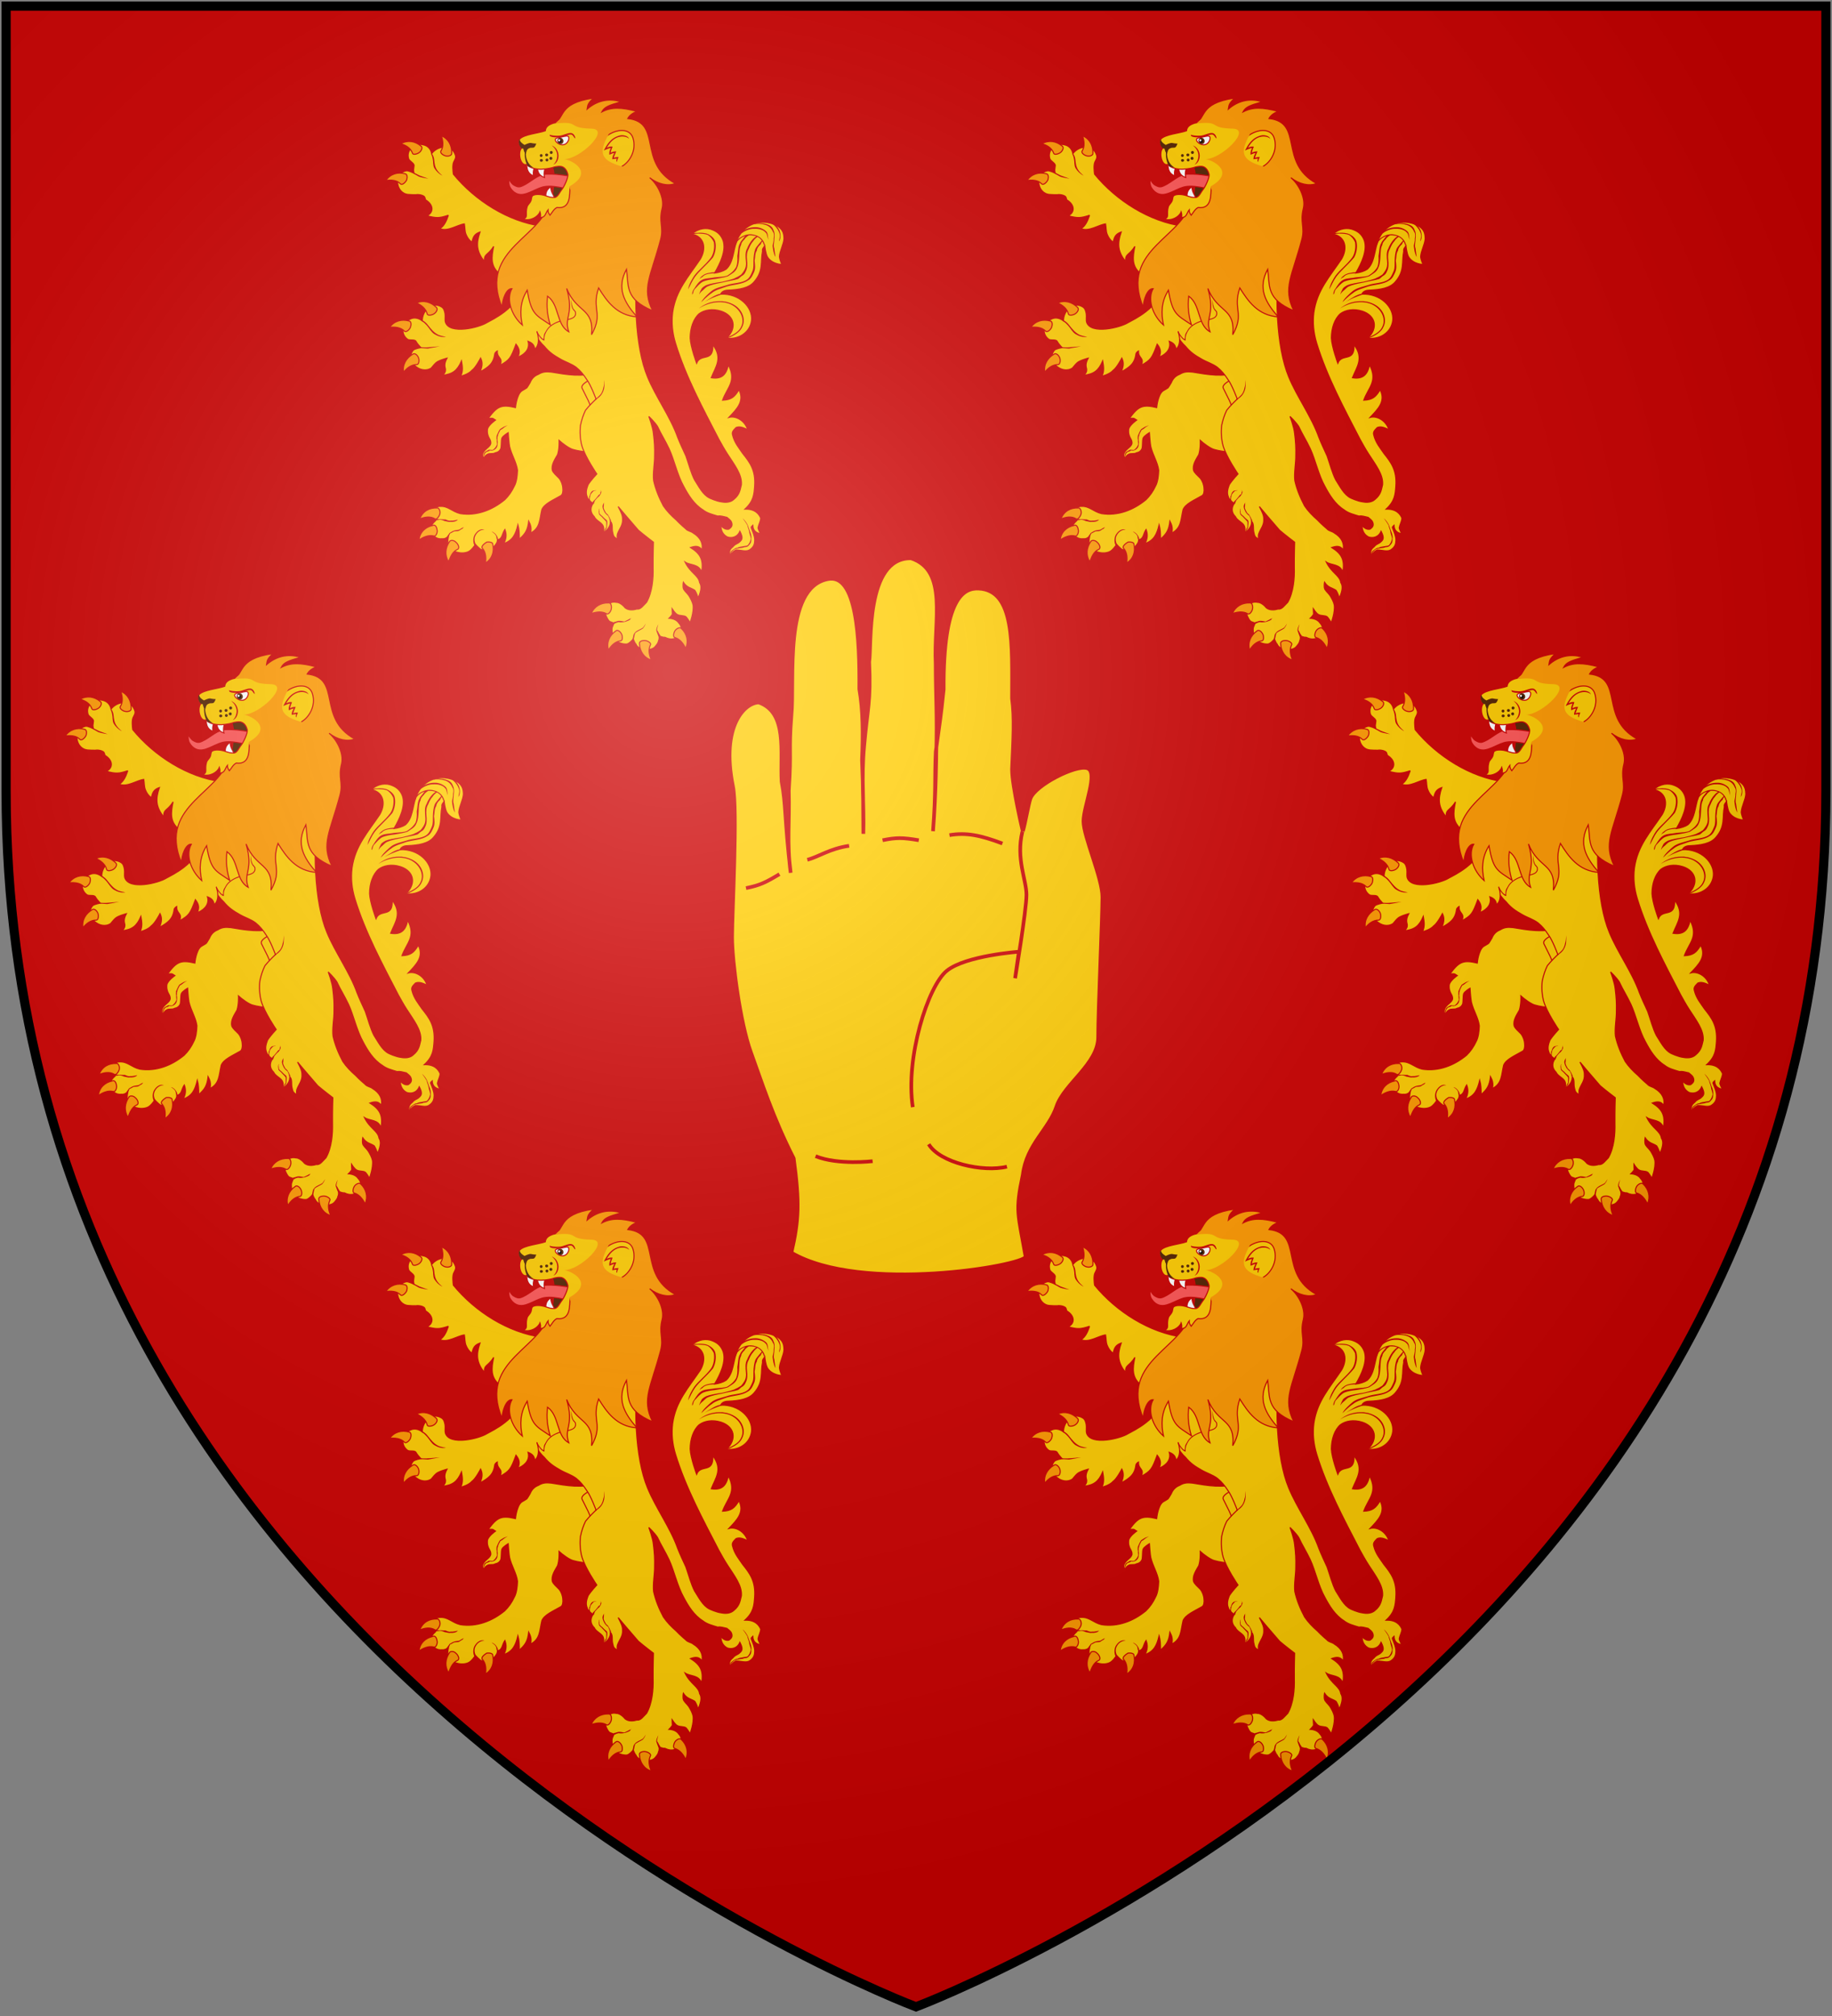 <svg xmlns="http://www.w3.org/2000/svg" width="600" height="660" xmlns:xlink="http://www.w3.org/1999/xlink">
<rect width="100%" height="100%" fill="#808080" stroke="none"/>
<style id="style_css_sheet" type="text/css">
.lion {
  fill:#ffcc00;stroke:#cc0000;
}
.secondary {
  fill:#ff9900;
}
.detail {
  fill:#cc0000;stroke:none;
}
</style>
<defs>
  <radialGradient id="rg" gradientUnits="userSpaceOnUse" cx="220" cy="220" r="405">
    <stop style="stop-color:#fff;stop-opacity:.3" offset="0" />
    <stop style="stop-color:#fff;stop-opacity:.2" offset="0.2" />
    <stop style="stop-color:#666;stop-opacity:.1" offset="0.6" />
    <stop style="stop-color:#000;stop-opacity:.13" offset="1" />
  </radialGradient>
  <path id="shield" d="m 2 2 v 257 c 0 286 298 398 298 398 c 0 0 298 -112 298 -398 V 2 Z" />
  <g class="lion" id="lion" transform="translate(300,90)scale(0.35)translate(-300,-300)">
		<path d="m 208.4,467.3 c 0,0 -0.2,2.3 -1,3.4 -1.3,2.1 -3.4,4.7 -5.8,5.5 -3,1.6 -5.9,0.6 -8.7,0.3 -2.1,-1.5 -5.2,-4.8 -5.2,-4.8 0,0 -3.5,5.5 -6.6,6.8 -3,1.4 -7.1,1.5 -10.5,0.5 -3.8,-0.9 -7,-4.1 -8.4,-7.3 -0.8,-2.4 0.1,-6.3 0.1,-6.3 0,0 -4,1.3 -5.9,1 -2.9,0.3 -5.7,-0.6 -7.2,-2.5 -2.6,-3.2 -3.1,-6.1 -2.2,-10.1 0.4,-1.7 3.4,-4.3 3.4,-4.3 0,0 -1.9,-2.6 -2.3,-3.7 -0.8,-2.4 0.6,-5.2 0.6,-5.2 0,-2.3 3.2,-4.7 6.2,-4.5 7.4,-0.3 10.9,4.9 18.7,6.8 15.3,2.4 30,-3.4 41.6,-13 3.7,-3.6 6.7,-7.9 9,-12.9 2.1,-3.7 2.8,-10 2.9,-14.7 -1,-7.6 -5.4,-13.9 -7.4,-22.2 -0.7,-3.6 -1.3,-12.9 -1.3,-12.9 0,0 -5,2.9 -5.9,5.1 -0.8,2.3 -0.3,6.9 -1,9.7 -1,2.3 -2.8,3.6 -5.2,4 -2.4,1.5 -5.3,0 -7.6,1.6 -1.9,0.7 -4.1,4.6 -4.1,4.6 0,0 -0.7,-4.1 0.1,-5.7 1.6,-4 6.5,-5.7 7.4,-9.1 0.3,-3.4 -1.8,-4.8 -2.6,-7.8 -0.8,-2.3 -0.6,-4.1 -0.5,-5.8 1.1,-4 7.5,-8.4 7.5,-8.4 0,0 -1.2,-0.7 -2.2,-1.4 -1.1,-0.7 -4.7,0 -4.7,0 8.3,-11.3 12.1,-13.5 25.6,-10.3 0,0 0.4,-4 1.4,-7.4 0.9,-2.8 1.9,-6.1 4.4,-8.1 1.8,-0.9 4.9,-3 4.9,-3 0,0 2.2,-3.2 3,-4.8 1.5,-3.8 4.1,-6.4 7.8,-7.8 3.8,-2.4 7.2,-2.6 11.9,-2.1 14.6,2.4 28.8,5.1 43.8,0 l 7.9,77.3 c -10.3,-2.4 -21.8,-2.1 -31.3,-4.9 -3.4,-0.9 -9.8,-5.6 -13,-8.5 0,0 0.4,7.6 -1.4,13.3 -2.4,4.3 -6.3,9.7 -4.8,15 1,2.3 3.6,4.5 6.2,7.1 2.1,2.6 3.4,6.2 3.5,9.6 0.3,2.3 -0.1,5.8 -1.9,6.7 -7.5,4.3 -15.4,7.6 -17.7,13 -2.3,9.6 -1.4,17.2 -10.6,22 1.1,-4.6 0.2,-7.6 -1.7,-11.2 -1,8.4 -3.1,11.8 -8.8,16.8 0,-5.1 -0.1,-9.2 -1.3,-13.4 -2.2,9 -4.7,14.5 -13.2,17.6 2.3,-4.4 2.8,-8.4 1,-13.2 -2.7,3.8 -2.2,9 -6.9,9.6 z" />
		<path class="detail" d="m 154,448.2 c 1.7,-0.3 3.4,0.3 5.7,0.1 1.7,0.7 3.2,1.6 5.2,1.1 2.2,0.3 6.4,-0.9 6.4,-0.9 -1.4,2.1 -5.6,2.3 -6.6,2.1 -1.8,0.4 -3.4,-0.4 -5.7,-0.7 -1.7,-0.7 -3.4,-1.5 -5.1,-1.2 -0.6,0 -1.8,0.5 -2.4,0.3 -0.5,0.6 -1.1,0.5 -1.1,0.5 l -2.1,-2.5 c 0,0 1.4,1.9 2.8,1 0.6,-0.1 1.8,0.1 2.9,0.2 z m 22.8,7.3 c 0,0 -0.7,1.1 -1.3,1.6 -1.2,0.4 -1.8,1.1 -3.2,1.9 -1.1,0.5 -3.5,0.2 -4.6,0.6 -1.2,0.5 -2.4,1.5 -3.7,1.9 0,0.5 -0.9,1.7 -1,2.8 -0.7,1.1 -0.7,1.6 -0.7,1.6 l -4.6,0.7 c 0,0 3,-1.5 3.7,-2.5 0.1,-0.6 1.3,-1.6 2.1,-3.1 1.1,-0.5 2.4,-1.6 3.6,-2 1.9,-0.9 4.3,-0.7 5.4,-1.1 0.6,-0.5 1.9,-1 2.5,-1.5 z m 19.4,2.4 c -4.1,0 -6.7,2.6 -7.9,4.6 -1.7,2.8 -2,5.6 -0.1,9.4 l -1.3,1 c -1.8,-3.2 -1.4,-7.8 0.2,-10.4 4.2,-6.5 8.5,-4.8 9.1,-4.6 z m 11,5.1 c 1.1,0.8 0.9,2 1.5,2.5 -0.2,1.2 0.2,1.9 0.2,1.9 l -1,0.4 c 0,0 0.1,-1.1 -0.5,-1.8 0.1,-1.1 -0.3,-2.4 -0.8,-3 -0.4,-1.2 -3.7,-3.3 -3.7,-3.3 1.7,0.2 4.4,2.7 4.3,3.3 z" />
		<path class="detail" d="m 218.1,360.2 c 0,0 -2,1.1 -3.2,1.9 -1.3,1.1 -2.6,2.1 -3.8,2.6 -0.7,1.5 -2.2,3.7 -2.3,5.4 -0.7,1.2 -0.3,2.8 -0.5,4 0.4,1.8 0.3,3 0.1,4.7 -0.2,1.6 -1,3.3 -2.9,4.3 -0.6,0.5 -1.8,0.9 -2.4,0.9 -1.1,-0.2 -2.4,-0.3 -2.4,0.3 -1.9,0.9 -2.9,0.7 -3.6,1.9 -0.8,0.5 -0.9,1.7 -1.6,3.2 -0.1,1.2 -0.1,1.8 -0.1,1.8 l -1.4,0.4 c 0,0 0.2,-1.2 1,-2.3 0.2,-1.6 0.9,-3.3 1.5,-3.9 1.3,-1 2.5,-1.4 3.8,-2.3 0.6,0 1.8,0.1 2.3,0.2 1.1,0.1 1.7,0.2 2.4,-0.9 1.2,-0.9 2,-2.1 2.9,-4.2 0.1,-1.3 -0.4,-2.5 -0.2,-4.2 -0.4,-1.2 -0.2,-2.8 -0.1,-4 0.8,-1.6 1.6,-3.9 3,-6 1.4,-1 2.4,-1.5 3.8,-2.4 z" />
		<path class="secondary" d="m 203.9,471.5 c 0.2,-1.8 -3.2,-2.3 -5.5,-2 -1.9,1.1 -5.8,4 -4.2,5.8 3.6,4 3.5,9.3 3,13.8 6.3,-4 8.3,-10.7 6.7,-17.6 z m -40.3,-2.6 c 0.9,-1.5 4.3,-1.1 5.8,0.7 2.2,1.6 3.9,5.7 1.6,6.7 -5,2.3 -6.7,7.3 -8.4,11.7 -3.8,-6.3 -3.1,-13.1 1,-19.1 z m -15.6,-15 c 2,-1 3.5,1.5 3.8,3.9 0.8,2.4 -0.9,6.9 -3.1,6 -5,-1.2 -9.9,1.2 -13.8,3.7 0.9,-7.5 6.1,-12.1 13.1,-13.6 z m 3.8,-16.3 c 1.7,-0.4 3.1,2.7 2.8,4.9 -0.2,2.3 -3.1,6.5 -4.7,5.3 -4.5,-2.8 -9.7,-1.7 -14.3,0.1 2.8,-7.3 9,-10.6 16.2,-10.3 z" />
		<path d="m 165.4,102.2 c -5.2,-4.08 -14,-2 -18.6,3.9 -1,-4.9 -4.3,-7.48 -7.9,-8.18 -7,-1.9 -16.2,3.88 -13.7,12.88 0.7,2.5 5.6,4.3 5.1,6.8 0,0 -0.4,2.7 -0.5,4 0.1,1.2 0.4,2.9 0.4,2.9 0,0 -5.2,-2.7 -7.2,-2.3 -12.4,2.6 -9.8,21.7 2.4,22.2 2.2,0.1 4.3,0.3 6.7,0.2 3.1,-0.6 7.9,0.8 8.3,2.5 0.3,0.5 0.4,1.6 0.7,2.3 7.8,4.7 7.7,12 1.2,14.9 9.1,2.3 11.3,2.3 19.8,-0.4 l 0.2,0.3 c -1.7,5 -3.8,9.6 -7.8,12.2 7.5,3 16.6,-3.8 22.9,-4.5 0.6,3.4 0.3,6.9 1.6,9.9 1.1,2.7 2.7,5.2 5.5,7.3 1,-5 2.3,-7.8 7.5,-9.6 -3.8,11.2 -3.2,18.2 4.2,27.7 -0.7,-7.8 3.3,-5.6 8.6,-14.3 -2,9.9 -3.3,18.8 5.9,25.9 0.1,-4.5 0.5,-8.6 4.1,-11.6 -0.4,9.6 0.7,17.5 9.2,23.5 -0.1,-5.2 0.3,-9.2 4.9,-12.5 -0.2,9.4 2,16.4 10.3,21.7 -2.4,-7.4 2.8,-7.5 3.3,-15.1 0,0 9,18.6 14,22.9 7.1,6.3 17.5,17.7 17.5,17.7 l 19.2,-48 c -19,-14.4 -24,-29.6 -43.4,-43.4 -31.2,-4.1 -62.5,-23.9 -82.7,-48.6 -0.4,-2.7 -1,-8.6 0.3,-11.4 1,-2.1 2.5,-4.1 1.5,-6.6 -0.8,-2.2 -1.8,-4 -3.5,-5.2 z" />
		<path class="detail" d="m 130.5,124.1 c 0,0 3.6,1.8 4.9,2.5 l 8.3,3 c 0,0 -6.4,-0.9 -9,-2 -1.5,-0.8 -4.9,-2.8 -4.9,-2.8 z m 16.5,-17.9 c 0,0 1.6,1.7 2.1,5.3 0.4,4.1 0.7,7.3 3.2,10.7 1.1,1.7 4.6,4.6 4.6,4.6 -3.6,-1.8 -5.8,-4.2 -7.6,-7 -1.5,-2.7 -0.9,-6 -1.5,-8.5 -0.7,-3.7 -1.3,-4.1 -1.3,-4.1 z" />
		<path class="secondary" d="m 121.9,125 c 2,0.3 2.3,3.1 1.6,5.5 -0.8,2.2 -4.3,5.6 -5.8,4 -3.7,-3.8 -9,-3.8 -13.8,-3.2 4.1,-6 11,-8.2 18,-6.3 z m 14.8,-25.98 c 1.8,1.18 0.8,3.98 -1,5.68 -1.6,1.6 -6.1,3.1 -6.8,1.2 -1.7,-5 -6.3,-7.68 -11.1,-8.98 6.6,-3.7 13.5,-2.4 18.9,2.1 z m 28.9,6.68 c 0.2,2.1 -2.8,3.1 -5.1,2.7 -2.5,-0.2 -6.3,-2.9 -5,-4.7 2.7,-4.38 1.8,-9.68 0.4,-14.2 6.6,2.72 9.9,9.12 9.7,16.2 z" />
		<path id="groin" d="m 294.9,317.6 10.3,18 c 0,0 -3.4,10.5 -8.5,13.3 -0.2,-7.5 -6,-16.4 -9.2,-23.4 -1.2,-3.3 4.7,-6.2 7.4,-7.9 z" />
		<path d="m 423.1,446.4 c -3.4,-0.7 -5.6,-1.7 -8.6,-1.2 -4.9,-1.5 -10,-2.7 -14,-5.9 -8.3,-5.2 -13.6,-13.9 -17.8,-21.8 -6,-10.6 -8.9,-24.8 -13.7,-35.2 -3.6,-7.7 -7.7,-14 -10.9,-21 -2.7,-4.2 -8.1,-9.3 -8.1,-9.3 0,0 3.8,10.1 4.3,16.1 0.9,7.3 1.3,13.3 1.1,20.2 0.1,7.6 -1.8,16.7 -0.9,23.8 1.8,8 4.9,15.7 9.1,23.6 3.3,4.9 7.6,9.3 12,13.1 3.4,3.7 8.9,8.3 8.9,8.3 1.8,2.2 4.8,2.2 6.9,3.9 7.2,4.3 9.5,10.2 8.3,15.8 -2.7,-4.1 -6.3,-3.7 -10.7,-2.2 9.4,6 12.3,11.4 10.4,23.3 -2.3,-8.2 -10.4,-6.4 -15.5,-9.7 5,10.3 12.7,12.5 13.6,19.2 1.7,2.7 2.1,6.4 -1.3,14.3 -1.1,-3.1 -1.8,-4.9 -3.1,-7 -3.2,-2.4 -7.2,-2.2 -10.8,-7.6 0,0 -0.9,4.1 0.3,6.6 1.9,2.8 2.5,2.8 4.7,5.7 1.7,2.7 3.5,6 4.1,9 0.9,6.7 -2.8,16.5 -2.8,16.5 0,0 -2.3,-3.9 -3.7,-5.4 -2.1,-1.7 -5.7,-0.7 -8.4,-2.3 -2,-1.1 -4.7,-5.3 -4.7,-5.3 0,0 0,3.1 0.2,4.9 -0.2,1.1 -3.1,4 -3.1,4 0,0 6.3,0.1 9,4.3 2.9,2.8 3.2,7 1.3,10.1 -2.7,4.8 -7.8,6.6 -14.1,3.4 -2.4,0.2 -5.6,-1.5 -5.6,-1.5 0,0 0.6,2.9 -0.4,4.6 -0.2,1.7 -1.2,3.2 -2.9,5.2 -2.3,3.1 -6.5,3.3 -9.9,3.2 -3.5,-0.8 -6.8,-1.5 -8.4,-5.2 -1,-0.8 -2.5,-4.7 -2.5,-4.7 0,0 -3.8,4.6 -6.3,4.7 -4.7,0.1 -9,-1.9 -11.2,-4.8 -1.9,-2.8 -2.4,-5.8 -2.4,-8.7 -0.1,-2.5 1.4,-4.3 1.8,-6.1 0,0 -2,-0.9 -3.7,-1.4 -1.6,-1 -2.4,-2.9 -3.6,-5.4 -0.7,-2.5 -0.6,-5.4 0.7,-8.7 2.4,-3.6 5,-4.7 9,-3.9 2.8,-0.1 6.4,2.9 8.2,5.2 3.2,2.4 7.3,2.1 11,1 3.4,0.7 6,-3.4 9,-6.3 5.4,-9.4 6.4,-22.7 6.1,-32.2 -0.1,-11.1 0.3,-24 0.3,-24 0,0 -9.6,-7.3 -14.1,-11.2 -6.2,-7 -18.9,-22.1 -18.9,-22.1 2.9,5.4 4.2,8.6 4.1,11.6 0.5,5.9 -3.1,9.2 -4.8,14.1 -0.5,2.3 -0.2,3.5 0.2,4.8 -4.3,-2.1 -3.9,-3.8 -4.6,-6.2 -1,-3.8 0.4,-7.6 -2,-10.4 -0.4,5.1 -2.6,7.7 -6.9,10.8 0,0 1.6,-4.9 -0.8,-7.8 -2.2,-2.7 -6.1,-4.2 -7.6,-7.5 -3.1,-3 -4.4,-7.4 -1.1,-12.4 0,0 -4.7,-2.8 -5.6,-6.4 -1.6,-4 -0.2,-7.8 1,-11.1 2.6,-4.1 8.1,-10 8.1,-10 0,0 -10.8,-15.7 -14,-26.5 -1.6,-6.1 -2,-12.6 -1.3,-18.9 1.1,-5.2 2.7,-10.1 4.8,-14.3 3.2,-4.1 9.8,-10.4 9.8,-10.4 0,0 -4.9,-13.2 -8.6,-18.1 -3.1,-4.8 -6,-8.3 -9.9,-11.5 -4.5,-3.4 -10.1,-5 -14.9,-7.8 -6.3,-3.6 -10.4,-6.3 -15,-11.9 -3.5,-3.2 -4.3,-4.9 -10,-12.1 -4.2,-5.7 -25.9,-38.3 -17.6,-49.9 3.8,-5.4 14.1,-16.9 17.2,-23.3 5.3,-14.5 22.2,-31 22.2,-31 l 27.7,0.2 c 42.5,5.2 49.3,1.3 49.4,23.7 -6,42.1 -4.1,92.9 7.7,121.1 7.7,18.7 21.2,36.9 28.2,56.5 2.3,5.9 4.8,11 7.7,17.4 2.5,7.1 4.7,15.8 8.1,22.4 4,6.1 7.6,13.8 14,16.9 0,0 6.5,3.1 11.2,3.6 3.9,0.8 8.5,0.5 11.5,-2.3 5.8,-4.7 5.9,-9.3 7.1,-13.7 0.8,-9.6 -6.7,-18.9 -13.1,-28.9 -2.7,-4.1 -5.9,-9.9 -8,-13.7 -15,-29 -30.9,-58.4 -40.5,-89.7 -3,-9.8 -3.9,-19.5 -2.7,-28.9 2.9,-20.7 14.8,-33.4 25.9,-49.9 5.7,-9.7 4.1,-20.9 -7.9,-23.4 6,-5.5 13.8,-6.4 19.6,-3.8 5.3,2.1 8.1,5.7 9.6,9.9 3,9.1 -2.5,21 -8,30.4 4,-0.5 8.1,-1.8 10.8,-3.6 6.7,-6.1 6.5,-16.2 9.6,-25.3 3.4,-10.2 11.4,-17.3 22.3,-18.6 5.4,-0.7 14.5,1.2 18.8,5.6 2.7,2.6 3.4,5.6 3.5,9.6 -0.4,5.8 -3.9,11.2 -4.3,17 0.4,3.4 2.2,7.1 2.2,7.1 -0.2,0.3 -9.2,-0.2 -13.4,-6.9 -1.8,-3.2 -2.5,-10.3 -2.5,-10.3 -1.5,1.9 -2.5,2.8 -2.1,5 -2.1,9.8 1.2,18.2 -7.9,28.6 -4.9,5.8 -13.7,7.3 -24.2,7.8 -5.2,0 -6.7,2.7 -7.1,3.7 17.5,-0.8 30.3,12.3 28.9,24.7 -1.4,11.2 -12.2,18 -23.3,16.5 10,-9.6 7.3,-21.2 -5.2,-25.3 -8.3,-2.6 -15.7,-1.1 -20.5,2.4 -5.4,4.7 -8.4,13.5 -8.4,22.7 0.3,8.2 6,23.6 6,23.6 3.8,-9.7 16.2,-0.3 15.1,-17.4 9.7,12.7 2.6,20.8 -1.4,31 9.9,1.6 14.1,-2.9 16,-12.1 8,15.5 -1.2,21.2 -5.4,33.1 8.2,-0.4 11.2,-2.9 15.3,-9.8 5.4,10.8 -1.8,17.9 -9.4,25.9 6.4,-1.8 14.9,2.9 17.6,11.5 -6.1,-3.1 -8.6,-2.9 -10.9,-2 -2.2,2.3 -4.1,3.9 -3.3,6.8 1.8,7.5 6.1,12.3 9.6,17.5 6.6,8.3 12.2,15.5 11.1,30.6 -0.6,7.7 -0.9,13.8 -9.1,21.4 9.5,-0.3 13.2,4.6 14.8,8.4 -0.1,2.9 -2,6.1 -2.5,8.9 -0.2,1.1 2.3,5.7 2.3,5.7 -3.9,-0.8 -7,-2.6 -7.2,-7.9 -0.6,0.5 -1.5,1.4 -1.6,2 1.6,4.4 3.3,7.7 3.4,11.9 -0.1,3.5 -0.7,6.3 -4.7,9 -3.4,2.2 -7.7,0.2 -13,0.2 -2.5,1.2 -4.2,3.2 -5.7,5.3 -0.9,-4.4 0.5,-6.3 2.9,-8.2 2.4,-3.1 4.5,-2.6 6.8,-5.1 2.2,-1.9 2.6,-4.1 -0.2,-9.5 -2.6,6 -8.1,6.6 -11.8,5.3 -3.7,-2 -5.9,-5.4 -6,-10.7 2.4,2.9 5,4 7.5,3.4 2,-1.5 4.2,-3.2 2.1,-7.3 -0.9,-1.4 -2.9,-2.9 -3.9,-3.7 z" />
		<path class="detail" d="m 450,182.5 c 3.4,1 7.2,3.9 8.5,8.6 0.4,0.4 0.2,0.6 0.1,1 -0.1,0.3 -0.2,0.6 0.2,0.8 l -1.2,-0.1 c 0.1,-0.1 0.3,-0.4 0.3,-0.7 0.1,-0.2 -0.3,-0.7 -0.3,-0.7 -1.9,-6.2 -6.5,-8.5 -11.9,-8.8 -5.5,-0.3 -10.3,2.2 -13.1,6.1 -0.3,0.9 -0.7,1.9 -1.2,2.8 -0.6,-0.1 0.3,-2.3 0.1,-3.4 3.6,-3.9 8.3,-6.6 14,-6.5 1.7,0.1 2.9,0.4 4.5,0.9 z m 17.2,-10.4 c 2.1,1 3.4,2.7 5.1,6 1.1,3.2 1.5,6.9 -0.4,10.2 -0.1,-3.1 1.9,-4.6 -0.2,-8.9 -1.2,-3.1 -4.3,-6.5 -6.2,-7.4 z m -9.1,-0.5 c 0,0 1.1,0.3 1.7,0.4 3.4,1 5.9,2.5 6.9,6 1.1,1.9 1.2,4.9 0.8,7.4 0.1,2.7 -1.2,7 -0.1,9.3 l 1.1,8.2 c -1.9,-3.2 -2.3,-7.1 -2.7,-10.5 0.2,-1.8 1.2,-4.3 1,-7.1 0.5,-2.4 0.6,-4.2 -0.7,-6 -1.5,-3.5 -3.8,-5.5 -7.2,-6.5 -3.4,-1 -7.1,-1.1 -10.2,-0.7 l -0.3,-0.8 c 2.6,-0.1 5.7,-0.2 8,0.1 0.5,0 1.1,0.2 1.7,0.2 z m -6.3,3.5 c 2.9,0.4 6,1.8 8.3,4.1 0.8,0.9 1.3,2.9 1.3,4.2 l 0.5,3.5 c -0.5,-1.7 -1.1,-3.3 -1.3,-4.5 -0.2,-1 -0.6,-1.8 -1.5,-2.6 -2.1,-2.5 -6.6,-3.5 -10.2,-3.3 -4.5,-0.2 -9,1.9 -12.5,4.4 l 0.8,-2 c 3.6,-2.5 7.8,-3.9 12.1,-3.9 1.2,0 1.8,0 2.5,0.1 z m -0.8,8.2 1,0.5 c 0,0 -2.6,1.6 -4.2,4.1 -2.1,2.2 -3.4,5.2 -4.3,7.4 -1.8,2.9 -2,6.4 -1.6,10.3 0.4,3.7 0.5,7.6 -1.2,10.7 -0.9,2.3 -2,3.4 -3.7,4.3 -1.4,0.9 -1.8,1.7 -3.5,2.8 -3.7,1.3 -10.3,2.1 -15,3.4 -5.4,1 -10.3,2.1 -13.3,3.5 -2.3,1 -3.7,3.2 -5.6,4.5 -1.9,1.6 -2.5,3.2 -2.5,3.2 0.2,-2 1.6,-3.9 2,-5 0.6,-1.5 2.4,-2.6 4.6,-3.8 3.1,-1.3 9.1,-2.3 15.1,-3.2 4.7,-1.2 10.2,-2.3 12.5,-3.8 2.2,-0.8 3.5,-2 5,-2.8 0.9,-0.9 1.4,-1.7 2.7,-3.6 1.8,-2.9 2.2,-5.4 1.8,-9.1 -0.3,-3.7 -0.9,-8.6 1.2,-11.8 0.8,-2.4 3.1,-6.5 5.3,-8.7 2,-2.2 3.7,-2.9 3.7,-2.9 z m -9.6,-0.9 2.4,0.1 c 0,0 -3.3,1.8 -4.1,3.7 -1.9,1.8 -3.2,3.4 -3.3,5.3 -1.6,2.7 -1.6,6.9 -1.8,10.6 -0.2,3.7 -0.5,7.5 -1.9,10.6 -1.6,4.4 -5.4,5.9 -8.7,8.2 -3.6,1.2 -7.7,1.8 -11.7,2.5 -4.5,0.5 -8.4,1.2 -11.4,2.4 -3.1,1.5 -5.6,4.7 -8,7.2 -1.2,1.4 -1.1,2.7 -1.5,3.7 -1.4,3.6 -1.1,-1.9 1,-4.1 1.8,-2.8 4.3,-7.1 7.9,-8.6 3,-1.4 7.9,-1.3 11.4,-2.1 4.4,-0.4 8.9,-0.5 11.9,-1.7 3.3,-2.2 5.8,-4.1 8.1,-7.9 1.1,-2.8 1.4,-6.5 1.1,-10.4 0.8,-3.6 0.6,-8.9 2.5,-11.9 0.7,-1.9 1.7,-2.6 3.2,-4.6 1.1,-1.9 2.9,-3 2.9,-3 z m 14.6,5 0.5,0.6 c 0,0 -1,0.8 -1.8,3 -2,1.6 -3.6,4 -3.6,5.8 -1.9,2.8 -1.4,6.3 -2.1,9.5 0.4,3.5 0.9,7 -0.3,10.1 -1.3,3 -2.7,6.7 -5.9,8.4 -5.3,3.7 -13.4,3.8 -19.7,5.6 -4.4,1.7 -10.6,3.1 -14.2,6.2 -4.3,2.8 -9.8,8.5 -9.8,8.5 1.4,-3.4 7.3,-8.5 9.2,-10.1 3.8,-3.3 9.9,-4.3 14.6,-5.8 6,-2.2 13.8,-1.7 18.9,-5.2 2.6,-1.7 3.9,-5.1 5.2,-8.1 1.2,-2.9 0.8,-6.5 0.9,-9.9 0.1,-3.4 0.5,-7.3 1.7,-10.6 0.7,-1.8 2.9,-3.9 4.3,-5.8 1.5,-1.8 2.1,-2.2 2.1,-2.2 z m -53.6,-6.8 c 1.2,0.1 2.3,0.6 3.3,1 2.7,1.3 5.9,4 6.5,7 1.1,4.7 0.1,10.6 -2.2,14.7 -6.2,7.4 -12.5,12.3 -16.7,18 -2.7,3.7 -4.3,7.9 -6.6,11.9 0.7,-4.8 4.3,-10.6 5.8,-12.8 4.2,-5.7 10.1,-9.6 15.7,-17.1 2.6,-3.8 3.4,-9.9 2.6,-14.3 -1.3,-2.9 -3.3,-5.4 -5.9,-6.9 -2.3,-0.9 -5.7,-1.1 -8.8,-1.1 -3.1,0 -5.3,0.6 -5.3,0.6 l -0.2,-0.9 c 0,0 2.1,-0.5 5.7,-0.4 1.4,-0.2 3.2,-0.1 5.1,0.1 0,0 0.5,0.2 1,0.2 z m 9.4,36.4 -1.1,1.1 c -4.5,0.3 -8.4,0.8 -10.5,3.4 -0.9,0.5 -2.5,1.3 -3,2.5 0.9,-2.2 1.8,-2.7 2.7,-3.4 2.9,-2.7 7.4,-3.1 11.9,-3.6 z m 6.1,20.1 0.4,0.7 c -6.5,2.2 -11.8,4.5 -15.9,6.8 5.1,-3.1 10.3,-6.9 15.5,-7.5 z m 2.7,7.4 c 3.4,0.3 7.8,2.1 10.1,3.7 7,4.5 10.2,13.3 6.7,20.1 -1.7,4.3 -6.9,8 -14.1,10.7 l -0.3,-0.7 c 7.5,-3.3 11.7,-6.2 13.4,-10.4 3.2,-6.4 -0.2,-14.8 -7.1,-19.2 -7.1,-4.9 -20.2,-5.4 -32.5,2.3 10,-7.9 19.4,-6.7 22,-6.8 0.5,0.1 1.1,0.2 1.8,0.3 z" />
		<path class="detail" d="m 308.4,317.8 c 0,0 0.3,5.4 -0.3,8.3 -0.6,2.2 -1.3,4 -2.8,6 -0.7,0.9 -1.9,2.1 -3,2.8 -1.1,0.9 -2,1.7 -2,1.7 l -0.5,-0.8 c 0,0 0.8,-0.6 1.9,-1.4 1,-0.9 2.3,-2.1 2.9,-2.8 1,-1.2 1.6,-2.3 2.1,-3.8 0.3,-0.9 0.6,-1.9 0.7,-2.7 0.6,-1.4 0.9,-4.6 1,-7.3 z" />
		<path class="detail" d="m 304.6,420.6 c 0,0 1.4,1.4 0.7,3 -0.3,1.2 -1.1,2.1 -1.9,3.2 -0.8,0.4 -3,2.8 -3.8,3.9 l -1.2,3.2 c -0.6,0 -0.6,0 -0.6,-0.6 -0.5,-0.2 -0.5,-0.2 -0.5,-0.2 0,0 0.1,-0.6 0.2,-1.2 0.2,-0.5 1.5,-1.4 2.3,-2.4 0.8,-1 3,-3.5 3.2,-4 0,0 0.7,-0.5 1.4,-0.9 0.1,-0.6 0.3,-1.2 0.3,-1.8 0.9,-0.9 -0.1,-2.2 -0.1,-2.2 z m -3.6,0.5 c 0,0 -0.7,0.4 -1.3,0.3 -0.7,0.2 -1.2,0.2 -1.2,0.2 -1.4,1.4 -2.9,3 -3.1,4 -0.3,1.2 -0.4,1.8 -0.6,2.8 -0.2,0.6 0.5,3.2 0.5,3.2 l -1.5,-1.5 c 0,0 0.2,-0.6 0.4,-1.8 0.2,-1 -0.3,-1.7 0.5,-2.2 0.5,-2.2 1.4,-4.5 3.9,-4.9 z m 7,11.3 c 0,0 0.1,2.9 -0.3,4.7 0.2,1.7 1.1,3.1 1.8,4.4 0.4,1.3 2.2,1.7 2.9,3.6 1,1.3 1.2,2.6 2.1,3.9 -0.1,0.6 -0.3,1.2 -0.3,1.8 0,0 -0.2,0.5 -0.2,0.5 0,0 -0.1,0.5 -0.6,0.4 l 0.3,-1.1 c 0,0 0,0 0,0 0,0 0,0 0,0 0.1,-0.6 0.1,-0.6 -0.4,-1.2 0.3,-1.1 -1,-3.3 -1.4,-4.4 -1.1,-0.8 -3.1,-2.4 -3.8,-4.3 -0.5,-0.8 -1.7,-3.3 -1.4,-5 0.5,-2.3 1.1,-2.1 1.3,-3.3 z m -4.1,5.6 c 0,0 -0.2,1.1 -0.4,1.7 0.4,1.3 0.1,2.3 0.5,3.1 0.4,1.2 2.6,2.2 3.5,3.5 1.4,1.6 3,2.4 3.4,3.2 0.7,2.5 -0.2,4 0,5.8 -0.2,1.2 -1.1,2.2 -2,3.7 -0.2,1.1 -0.4,2.2 -0.4,2.2 l -1,-0.8 c 0,0 0.1,-0.6 0.8,-1.5 0.9,-1.6 1.2,-2.7 1.9,-3.2 -0.1,-2.3 0.2,-4 -0.1,-5.2 -0.5,-0.7 -1.9,-2.2 -3.3,-3.6 -1,-1.5 -3.1,-2.4 -3.4,-3.7 -0.5,-3.1 -0.3,-4.2 0.5,-5.2 z" />
		<path class="detail" d="m 442.7,454 c 0.7,1.9 1.4,3.9 1.8,5.1 0.9,1.9 1.9,5.1 1.4,7.4 0.1,2.2 -0.2,4 -1.7,5.4 -1.8,2.6 -3.4,2.2 -5.2,2.5 -1.3,0.9 -3.6,0.5 -5.6,1.2 -1.7,0.1 -3.6,0.4 -5.1,2.4 -0.8,0.4 -1.6,1.4 -1.2,2.7 -0.7,0.4 -0.9,1 -0.9,1 h -0.5 c 0,0 0.1,-0.6 0.4,-1.8 0.2,-1.2 1,-2.1 1.7,-2.5 1.3,-1 3.5,-2.8 5.1,-2.5 2.2,-1.4 3.8,-1 6.3,-1.7 1.8,-0.3 3,0 3.9,-1.5 1.6,-2 1.9,-3.7 2.3,-5.4 -0.1,-2.3 -1.5,-4.5 -1.6,-6.8 -0.3,-1.8 -1.4,-3.8 -1.6,-5.6 -1.3,-2.6 -4.5,-6.7 -4.5,-6.7 1.9,1.5 4.2,4.8 5,6.8 z" />
		<path class="detail" d="m 333.6,540.5 c 0,0 -0.1,0.6 -0.7,0.4 -0.1,0.6 -0.3,1.1 -0.3,1.1 -1.3,1 -2.4,1.3 -4.3,2 -2.6,0.7 -5,0.8 -6.6,0.4 -1.3,0.4 -2.5,0.7 -3.2,1.1 -0.2,0.6 -0.7,0.5 -0.7,0.5 0,0 0,0 0,0 0,0 0,0 0,0 0,0 0,0 0.1,-0.6 -0.2,1.2 -1.7,-0.3 -0.3,-1.2 0.6,0.1 2.5,-0.7 3.8,-1 1.8,-0.2 4,0.3 5.7,0.6 0,0 2.6,-1.2 3.3,-1.6 0.7,-0.5 3.2,-1.7 3.2,-1.7 z m 25.3,5.8 c -0.2,1.2 -1.3,3.8 -1.2,5.6 1.4,1.5 1.5,3.3 3.1,4.8 l -1.1,2.1 c -1.3,-2 -2,-4.5 -2.7,-6.5 -0.2,-1.7 0.8,-3.8 1.9,-6 z m -11.7,-0.6 c 0,0 -1.3,3.2 -2.8,4.7 -2,1.4 -5.8,2.8 -7.2,4.4 -0.4,1 -0.7,2.8 -0.9,3.9 -0.3,1.1 -0.5,2.2 -0.5,2.2 l -1.1,-0.3 c 0,0 0.3,-1.2 0.5,-2.2 0.2,-1 0.4,-2.8 1.4,-3.8 1.7,-2.6 6.7,-3.8 8.2,-5.4 z" />
		<path class="secondary" d="m 380.6,550.5 c -1.4,-1.7 -4.2,-0.4 -5.8,1.5 -1.5,1.8 -2.5,6.4 -0.4,6.8 5,1.5 8,5.9 10.1,10.1 2.9,-6.6 1.1,-13.5 -3.9,-18.4 z m -39.4,14.2 c -0.4,-2.2 2.4,-3.2 4.8,-3.1 2.4,-0.1 6.6,2.3 5.5,4 -2.3,4.8 -1.1,9.9 0.9,14.3 -6.9,-2.1 -10.8,-8.1 -11.2,-15.2 z m -22.2,-12 c 1.5,-1.5 4,0.2 5.2,2.4 1.4,2 1.5,6.7 -0.6,6.8 -5.1,0.6 -8.8,4.3 -11.4,8.6 -2,-7.1 0.9,-13.6 6.8,-17.8 z m -6.7,-26.3 c 2.1,-0.2 3,2.6 2.7,5.1 -0.2,2.4 -2.8,6.4 -4.7,5 -4.4,-2.5 -9.6,-1.7 -14.2,-0.1 2.7,-6.7 9,-10.2 16.2,-10 z" />
		<path d="m 234.3,228.4 c -8.5,23.3 -30.1,32.6 -35.9,35.9 -7.3,4.6 -34.6,11.3 -38.7,-0.3 -0.7,-2.3 0,-5.1 -0.4,-8 -0.5,-2.6 -1,-4.9 -3.1,-6.3 -9.3,-5.9 -18.2,3.4 -18.2,12.9 -4,-3 -8,-3.3 -11.2,-1.7 -6.7,3 -10.2,13.2 -2.6,18.9 2,1.4 6.9,-0.3 8,2.1 0,0 1.4,2.3 2.3,3.2 0.7,0.9 2.2,2.5 2.2,2.5 0,0 -5.9,1.1 -7.2,2.5 -8,9.8 6.9,23.3 16.9,16.6 1.7,-1.9 2.5,-3.2 4.4,-4.9 2.2,-2.2 10.3,-4.3 10.3,-4.3 -3.8,7.2 -0.9,9.1 -1.4,11.4 0.1,1.2 -1,3.2 -2.6,4.6 9.5,-1.2 13.7,-4.4 17.6,-13.4 0.9,5.2 1.6,9.2 -0.7,14.3 0,0 7.4,-1.9 10.5,-5.6 3.4,-2.3 8.1,-11.4 8.1,-11.4 2.1,4.3 1.6,7.7 -0.5,12.9 8,-4.5 12.6,-7.8 13.7,-16.8 0.4,-1.7 2.4,-2.7 2.4,-2.7 -0.3,7.1 5.8,5.9 2.6,13.4 9,-5.2 9.9,-6.4 14.9,-19.8 3.3,4.2 3.9,7.5 1.8,12.1 3.8,-1.4 11.9,-6 9.5,-14.8 4.9,1.9 5.8,4.3 6.3,7.4 2.5,-2 5.1,-7.2 1.9,-16.8" />
		<path class="detail" d="m 277.5,242.6 c 0,0 0.3,2.9 0.5,4.7 0.3,1.1 0.9,3.2 1.5,4.1 0.5,0.4 0.8,0.9 1.4,1.6 0.4,0.5 1,1 0.9,1.9 v 0 c 0.4,2.2 -0.6,3.8 -2.1,4.9 -1.8,1.2 -4.4,1.8 -6.9,2.4 -2.5,0.5 -4.8,0.7 -6.1,1.2 -3.8,1.2 -8.8,3.8 -11.3,7.4 v 0 c -0.1,0.1 -1.4,2.1 -2.1,3.8 -0.6,1.1 -0.7,2.4 -1,3.6 0,1.3 0,2.2 0,2.2 v 0.6 l -0.6,-0.1 c -1.5,-0.6 -2.7,-1.7 -3.7,-3.1 -0.8,-0.8 -1.4,-1.8 -2,-2.5 l -0.7,-1.6 -0.1,-1.5 0.9,1.3 c 0.6,1.2 1.5,2.6 2.6,3.9 0.8,1 1.7,1.9 2.8,2.3 -0.1,-0.3 0,-0.6 0.1,-1.6 0,-1.3 0.3,-2.8 0.8,-3.8 1,-1.8 2.3,-3.9 2.3,-3.9 v 0 0 c 2.6,-3.8 7.8,-6.6 11.7,-7.8 1.4,-0.5 3.8,-0.8 6.2,-1.3 2.6,-0.5 5,-1.2 6.5,-2.1 1.5,-1.1 2.1,-2.3 1.9,-4.1 v 0 c -0.1,-0.7 -0.3,-1.1 -0.7,-1.6 -0.6,-0.5 -1.1,-1 -1.4,-1.7 -0.9,-1.1 -1.5,-4.1 -1.5,-5.3 z" />
		<path class="detail" d="m 137,287.3 c 0,0 4.8,0.3 6.6,0 l 10.8,-0.9 c 0,0 -7.8,1.6 -11.2,2.1 -2,-0.2 -6.7,-0.4 -6.7,-0.4 z m 1.1,-25.2 c 0,0 2.5,0.9 5.1,4.3 3.2,4 5.6,7.2 10.1,9.4 2.3,1 6.9,1.7 6.9,1.7 -4.1,0.7 -7.5,-0.5 -10.9,-2.5 -2.9,-1.8 -4.9,-5.7 -7,-8 -3.1,-3.4 -4.1,-3.6 -4.1,-3.6 z" />
		<path class="secondary" d="m 129.2,293.7 c 1.8,-1.2 4.1,0.8 5.1,3 1.1,2.2 0.8,6.9 -1.5,6.8 -5.1,0 -9.2,3.2 -12.3,7.1 -1.2,-7.2 2.6,-13.3 8.7,-16.9 z m -3.6,-31 c 2.1,0.3 2.2,3.4 1.4,5.7 -0.7,2.2 -4.2,5.5 -5.7,3.8 -3.6,-3.7 -8.9,-4 -13.8,-3.6 4.3,-6 11.2,-7.8 18.1,-5.9 z m 25.6,-12.7 c 1.6,1.5 0.2,4.2 -1.8,5.7 -1.8,1.5 -6.4,2.5 -6.8,0.3 -1.3,-5 -5.6,-8.2 -10,-10.2 6.8,-2.9 13.6,-0.7 18.6,4.2 z" />
		<g id="head">
			<path class="secondary" d="m 260.7,77.72 c 11.6,-3.57 2.8,-18.56 37.6,-23.52 -5.9,5.33 -5.4,6.83 -6,10.34 8.4,-7.3 19.4,-10.75 31.7,-6.87 -11.9,3.45 -15.6,4.89 -18,9.48 9.1,-4.66 18.2,-4.4 32.7,-0.52 -4.4,1.95 -6.9,3.93 -8.4,6.73 32.8,3.68 8.6,41.14 44.5,60.74 -7.1,2.8 -16.3,0.6 -24,-5.4 7.7,6.4 13.9,19.3 11.7,28.5 -3.4,13.4 1.6,17.6 -1.5,29.3 -9.1,34.5 -18,45.5 -7.5,66.6 -26.2,-11.1 -22.2,-23 -24.4,-38.8 -9.5,17.6 -2.4,30.6 9.8,44.6 -19,-1.4 -28.2,-14.7 -35.9,-27.1 -6.9,20.1 4.7,23.8 -6.6,43.7 2.4,-25.5 -13.9,-19.9 -23.3,-43.2 7.3,24.6 -2.9,26.8 2,40.5 -11.9,-6.5 -8.6,-25.3 -19.9,-33.3 -1.2,9.9 0,18.6 2.5,26.7 -13.7,-9.2 -17.7,-9.6 -21.5,-32.3 -6.9,11 -6.9,21.9 -4.6,32.6 -10.7,-9.4 -15.1,-24.7 -9.7,-34 -5.3,-0.5 -9.2,10.4 -9.2,17.5 -23.2,-55.7 41.5,-65.8 45,-102.6 l 12.2,-4.3 5.1,-40.6 z" />
			<path id="mouth" style="fill:#552200;" d="m 258.4,117.1 c 4.6,3.9 3.2,20.4 0.2,34.4 0,0 11.5,-10.8 14.2,-13.3 2.2,-1.9 3.8,-5 4.4,-8.2 0.6,-3.2 0.2,-7 -1.5,-9.8 -1.7,-2.9 -4.6,-5 -7.7,-5.6 -3.2,-0.8 -9.6,2.5 -9.6,2.5 z" />
			<path id="tongue" style="fill:#ff5555;" d="m 219,129.9 c 0,0 -0.6,5.3 1.3,8.1 2.1,3.5 5.5,6.3 9.8,6.4 6.7,0.4 15.7,-6.5 22.5,-7.4 10,-1.7 27.5,4 27.5,4 l -4.3,-13.8 c 0,0 -15.7,-2.9 -24.4,-1.6 -7.4,1.4 -14.7,9.7 -22.1,11.6 -2.2,0.3 -3.5,-0.5 -5.4,-1.5 -2.4,-1.1 -4.9,-5.8 -4.9,-5.8 z" />
			<path id="teeth" style="fill:#ffffff;" d="m 253.3,117.2 c -0.4,4 -2,6.3 -0.9,11.3 -4.9,-1.6 -6.7,-4.9 -6.9,-10.9 z m -9.4,-1.5 c -0.8,4 -2.6,6 -1.8,11.3 -4.8,-1.9 -6.4,-5.5 -6.3,-11.3 z m 18,32.1 c -1.3,-3.6 -3.5,-5.3 -3.7,-10.6 -4.5,3 -5.4,6.8 -4,12.3 z" />
			<path id="face" d="m 324.7,118.1 c 7,-3.7 14.2,-14.9 10.4,-26.67 -2.6,-8.1 -12.9,-9.18 -23,-2.79 -4.7,-10.68 -34.4,-15.45 -51.4,-10.92 -4.1,1.28 -7.2,3.14 -7.6,7.09 -6.4,2.32 -19.6,3.25 -23.9,7.66 -2.5,2.67 -0.2,7.53 1.6,8.63 -3.8,4.4 -0.8,17 4.8,15.2 6.7,7.3 22.7,3.7 25.9,2.4 0,0 5.4,-1.4 7.8,-0.1 2.5,1.1 4.2,3.9 4.9,6.8 0.6,3.3 -3.5,11.7 -5.6,14.4 -2.1,2.5 -3.8,7.3 -7,7.4 -3.8,0 -3.7,-0.2 -9.4,-2 -3,-0.9 -8.9,-1.5 -11.2,0.5 -0.8,1 -0.8,3.1 -1.1,4 -1.2,3.3 -3,3.7 -3.8,6.3 -2,7.2 1.4,9.3 -3.6,11.5 6.9,2 13.9,-2.4 15.6,-6.8 0.3,1.1 1,2.5 0.3,5.1 5,0.5 5,-4.5 7.3,-7.1 -0.1,1.6 0.3,3.1 1.8,5.1 2,-2.4 3.5,-5.8 6.5,-7.2 13.5,1.8 11.6,-13.4 12.3,-18 3.5,4.9 9.3,7.3 15.8,7.5 6.8,0.2 8.1,-3.8 15.6,-1.2 1.2,-1.9 1.4,-3.9 0.3,-6.5 2.5,0.9 4.9,1.3 7.5,0.2 0.8,-2.3 0.2,-4.3 -0.5,-6.5 2.2,0.2 4.1,1.1 6.3,-0.3 -0.4,-2 0.4,-3.1 -1.3,-6.2 2.2,0.8 4.1,-0.1 6.4,-0.9 -0.5,-2.2 1.2,-3.2 -1.7,-6.6 z" />
			<path style="fill:#552200;stroke:none;" d="m 237.3,118.2 4.9,1.1 c -8.2,-4.2 -8.2,-15.7 -6.3,-17.7 l -1,0.4 c -1.9,1.4 -1.4,12.4 2.4,16.2 z" />
			<path class="detail" d="m 331.6,92.32 c -1.1,-2.32 -3.3,-2.94 -5,-3.23 -1.8,-0.34 -3.6,-0.11 -5.4,0.58 -4.2,1.41 -8.4,4.31 -12.5,12.03 l -0.8,1.6 1.4,-0.7 c 1.8,-0.7 3.6,-1.5 5.1,-1.7 -0.8,1.8 -1.5,3.5 -1.4,5.5 l 0.1,0.8 0.8,-0.3 c 1.2,-0.6 2.3,-1.1 3.8,-1.3 -0.9,1.6 -1.8,3.2 -1.9,5.2 v 0.7 l 0.6,-0.2 c 1.3,-0.1 2,-0.4 3.6,-0.5 -0.5,1.7 -0.7,2.7 0.3,3 0,-1.1 0.4,-2.3 1,-3.5 l 0.3,-1 -0.8,0.1 c -2.4,0.1 -2.7,0.4 -3.6,0.7 0.4,-1.6 1.2,-3.4 2,-5.2 l 0.4,-0.8 h -0.8 c -2,0 -3.2,0.5 -4.4,1.3 0.1,-1.7 0.7,-3.2 1.4,-4.9 l 0.3,-0.84 -0.6,-0.11 c -1.6,-0.24 -3.2,0.34 -4.9,1.15 3.7,-6.26 7.3,-8.81 10.9,-9.97 2.2,-0.7 6.9,-1.26 10.1,1.59 z m -19.3,-3.21 -0.5,-0.94 c -1.9,1.16 -3.5,2.43 -5,3.6 -1.7,1.63 -2.5,3.37 -3,5.34 1.8,-2.56 4.3,-5.34 8.5,-8 z m -46.8,18.79 c -0.2,-4.3 -2.7,-8.01 -6.4,-9.4 2.9,2.2 5.1,5.6 5.2,9.4 0,2.9 -1.2,6.5 -3.7,8.6 3.6,-1.4 4.9,-5.3 4.9,-8.6 z" />
			<path style="fill:#552200;stroke:none;" d="m 249.4,111.2 c -0.8,0 -1.4,0.5 -1.4,1.3 0,0.7 0.6,1.3 1.4,1.3 0.6,0 1.5,-0.6 1.5,-1.3 0,-0.8 -0.9,-1.3 -1.5,-1.3 z m 5.3,-0.4 c -0.7,0 -1.4,0.5 -1.4,1.3 0,0.7 0.7,1.4 1.4,1.4 0.7,0 1.3,-0.7 1.3,-1.4 0,-0.8 -0.6,-1.3 -1.3,-1.3 z m 3.6,-1.6 c -0.6,0 -1.4,0.6 -1.4,1.5 0,0.6 0.8,1.3 1.4,1.3 0.9,0 1.4,-0.7 1.4,-1.3 0,-0.9 -0.5,-1.5 -1.4,-1.5 z m -9,-2.6 c -0.8,0 -1.3,0.6 -1.3,1.3 0,0.8 0.5,1.4 1.3,1.4 0.7,0 1.3,-0.6 1.3,-1.4 0,-0.7 -0.6,-1.3 -1.3,-1.3 z m 5.1,-0.5 c -0.9,0 -1.4,0.5 -1.4,1.3 0,0.7 0.5,1.3 1.4,1.3 0.8,0 1.4,-0.6 1.4,-1.3 0,-0.8 -0.6,-1.3 -1.4,-1.3 z m 4.3,-2.4 c -0.8,0 -1.4,0.6 -1.4,1.3 0,0.9 0.6,1.5 1.4,1.5 0.6,0 1.4,-0.6 1.4,-1.5 0,-0.7 -0.8,-1.3 -1.4,-1.3 z m -29.6,-11.12 c -1.5,2.67 -0.6,5.69 1.2,8.02 0.9,0.7 1.3,1 2.2,0.8 0,0 0.5,2 0.8,2.7 0.6,1.5 1.5,2.4 1.5,2.4 0,0 0.6,-2.2 1,-3.2 0.5,-1.1 1.1,-1.8 2.4,-2.2 1.4,-0.9 3.5,0.1 4.7,-1 0.8,-0.55 1.8,-3.33 1.8,-3.33 0,0 -2.4,0 -5,-0.59 -1.9,-0.34 -6,1.86 -6,1.86 -2.2,-1.4 -4.2,-2.67 -4.6,-5.46 z" />
			<g id="eye">
				<path class="detail" d="m 258.7,90.34 c -1.4,-0.38 -1.3,-0.94 -1.3,-0.94 l -0.3,-0.92 1,0.27 v 0 0 c 0,0 3.5,1.07 9,0.55 2.3,-0.24 5.3,-1.75 8,-2.26 1.3,-0.2 2.8,-0.32 3.8,0.52 1.2,0.81 2,2.15 2.4,4.32 -1.2,-0.14 -1.5,-1.94 -3,-3.16 -0.7,-0.52 -1.6,-0.51 -2.8,-0.27 -2.4,0.48 -5.4,1.96 -8.2,2.27 -5.2,0.47 -7.3,0.1 -8.6,-0.38 z" />
				<path style="fill:#ffffff;" d="m 262.5,93.62 c 0.5,2.03 4.4,4.91 7.8,4.2 3.5,-0.67 5.3,-4.8 4.8,-6.91 -0.6,-2.06 -3.3,-1.05 -6.8,-0.29 -3.4,0.72 -6.3,0.87 -5.8,3 z" />
				<path style="fill:#552200;stroke:none;" d="m 264.4,94.53 a 3.006,2.752 63.05 0 0 3.2,2.71 3.006,2.752 63.05 0 0 2.4,-3.28 3.006,2.752 63.05 0 0 -3.3,-2.62 3.006,2.752 63.05 0 0 -2.3,3.19 z" />
				<path style="fill:#000000;stroke:none;" d="m 266.7,93.05 c 0.7,0 1.6,0.42 1.6,1.27 0.2,0.86 -0.3,1.49 -1.2,1.55 -0.8,0.12 -1.5,-0.47 -1.6,-1.23 -0.1,-0.82 0.5,-1.51 1.2,-1.59 z" />
				<path style="fill:#ffffff;stroke:none;" d="m 265.9,92.74 c 0.5,-0.1 1.1,0.3 1.2,0.9 0.1,0.61 -0.4,1.05 -0.9,1.1 -0.5,0.1 -1,-0.32 -1.1,-0.9 0,-0.61 0.4,-1.08 0.8,-1.1 z" />
			</g>
			<path style="fill:#ff9900;stroke:none;" d="m 316.8,78.84 -4.7,9.8 c -9,16.46 -7.7,23.76 12.6,29.46 12.7,1.6 10.9,23.6 9.5,26.4 -15,27.6 -55.7,11.5 -58.5,-7.7 23.1,-12.9 3.6,-24.1 -4.8,-25.5 14.6,0.2 43.8,-28.06 25.4,-28.48 -23.8,-0.54 -9.8,-7.32 -33.8,-4.84 4.7,-5.09 6.5,-4.34 9.1,-5.34 l 9,-2.78" />
		</g>
	</g>
</defs>
<use fill="#cc0000" xlink:href="#shield" />
<g fill="#ffcc00" stroke="#cc0000" stroke-width="2" transform="translate(300,300)scale(0.6)translate(-300,-300)">
  <path d="m 358.302,253.616 c 1.278,-4.094 3.113,-14.999 4.162,-17.892 2.662,-7.346 24.82,-18.615 31.026,-16.547 6.205,2.068 -2.068,20.684 -2.068,28.957 0,8.273 10.342,31.026 10.342,41.367 0,10.342 -2.318,61.968 -2.318,76.447 0,14.479 -18.615,25.393 -22.752,37.803 -4.137,12.41 -16.298,20.601 -18.366,37.148 -4.305,20.364 -2.605,21.185 1.515,44.798 -1.109,4.877 -89.524,20.24 -127.869,-2.183 4.127,-17.825 4.496,-27.507 1.256,-51.469 -11.531,-22.712 -17.551,-41.895 -23.401,-57.983 -5.85,-16.088 -10.238,-49.631 -10.238,-62.794 0,-13.163 3.1,-69.224 0.48,-82.206 -6.759,-33.492 6.832,-45.768 14.145,-45.768 15.783,5.643 11.547,26.899 12.432,43.146 2.452,12.736 1.47,19.976 4.942,49.801 -2.195,-16.423 -0.553,-27.539 -1.034,-44.859 1.523,-22.935 -0.147,-20.642 1.411,-40.921 1.961,-19.542 -4.481,-69.505 19.693,-74.444 16.095,-3.632 17.62,32.895 17.404,59.965 2.016,11.629 2.08,24.477 1.463,38.758 0.752,16.974 0.609,24.443 0.731,40.22 0.457,-16.334 -1.206,-30.153 0.428,-47.888 1.754,-20.512 3.752,-23.742 2.748,-45.915 1.463,-8.775 -2.276,-56.966 22.869,-56.538 20.278,6.724 12.272,33.88 13.444,57.468 0,17.605 0.901,29.079 0.303,48.641 0,0 -0.088,21.335 -1.765,42.8 1.696,-22.118 0.818,-28.713 1.501,-43.441 2.385,-17.579 2.554,-17.211 4.311,-33.931 -0.328,-50.124 11.028,-55.369 19.052,-55.02 19.941,0.867 18.282,30.714 18.282,59.965 1.463,10.592 0.731,22.376 0,38.642 0,9.18 5.874,33.875 5.874,33.875 z"/>
  <path fill="none" d="m 225.464,276.975 c -7.607,4.564 -10.649,6.085 -18.256,7.607 m 56.289,-23.076 c -10.649,1.521 -16.735,6.085 -22.82,7.607 m 60.853,-10.649 c -9.128,-1.521 -12.171,-1.521 -19.777,0 m 65.417,1.778 c -12.171,-4.564 -19.777,-6.085 -28.905,-4.564 m 31.371,180.893 c -13.096,3.211 -36.619,-2.127 -42.691,-12.235 m -30.618,9.248 c 0,0 -18.879,2.259 -31.146,-2.731"/>
  <path d="m 358.062,253.777 c -3.59,14.906 2.235,26.222 2.235,34.496 0,8.273 -6.205,45.504 -6.205,45.504 l 2.068,-14.479 c 0,0 -28.957,2.068 -39.299,10.342 -10.342,8.274 -22.752,47.573 -18.615,74.461"/>
</g>
<use xlink:href="#lion" transform="rotate(30,300,300)rotate(-30,300,90)"/>
<use xlink:href="#lion" transform="rotate(90,300,300)rotate(-90,300,90)"/>
<use xlink:href="#lion" transform="rotate(150,300,300)rotate(-150,300,90)"/>
<use xlink:href="#lion" transform="rotate(-30,300,300)rotate(30,300,90)"/>
<use xlink:href="#lion" transform="rotate(-90,300,300)rotate(90,300,90)"/>
<use xlink:href="#lion" transform="rotate(-150,300,300)rotate(150,300,90)"/>
<use id="shine" fill="url(#rg)" stroke="#000" stroke-width="3" xlink:href="#shield" />
</svg>
